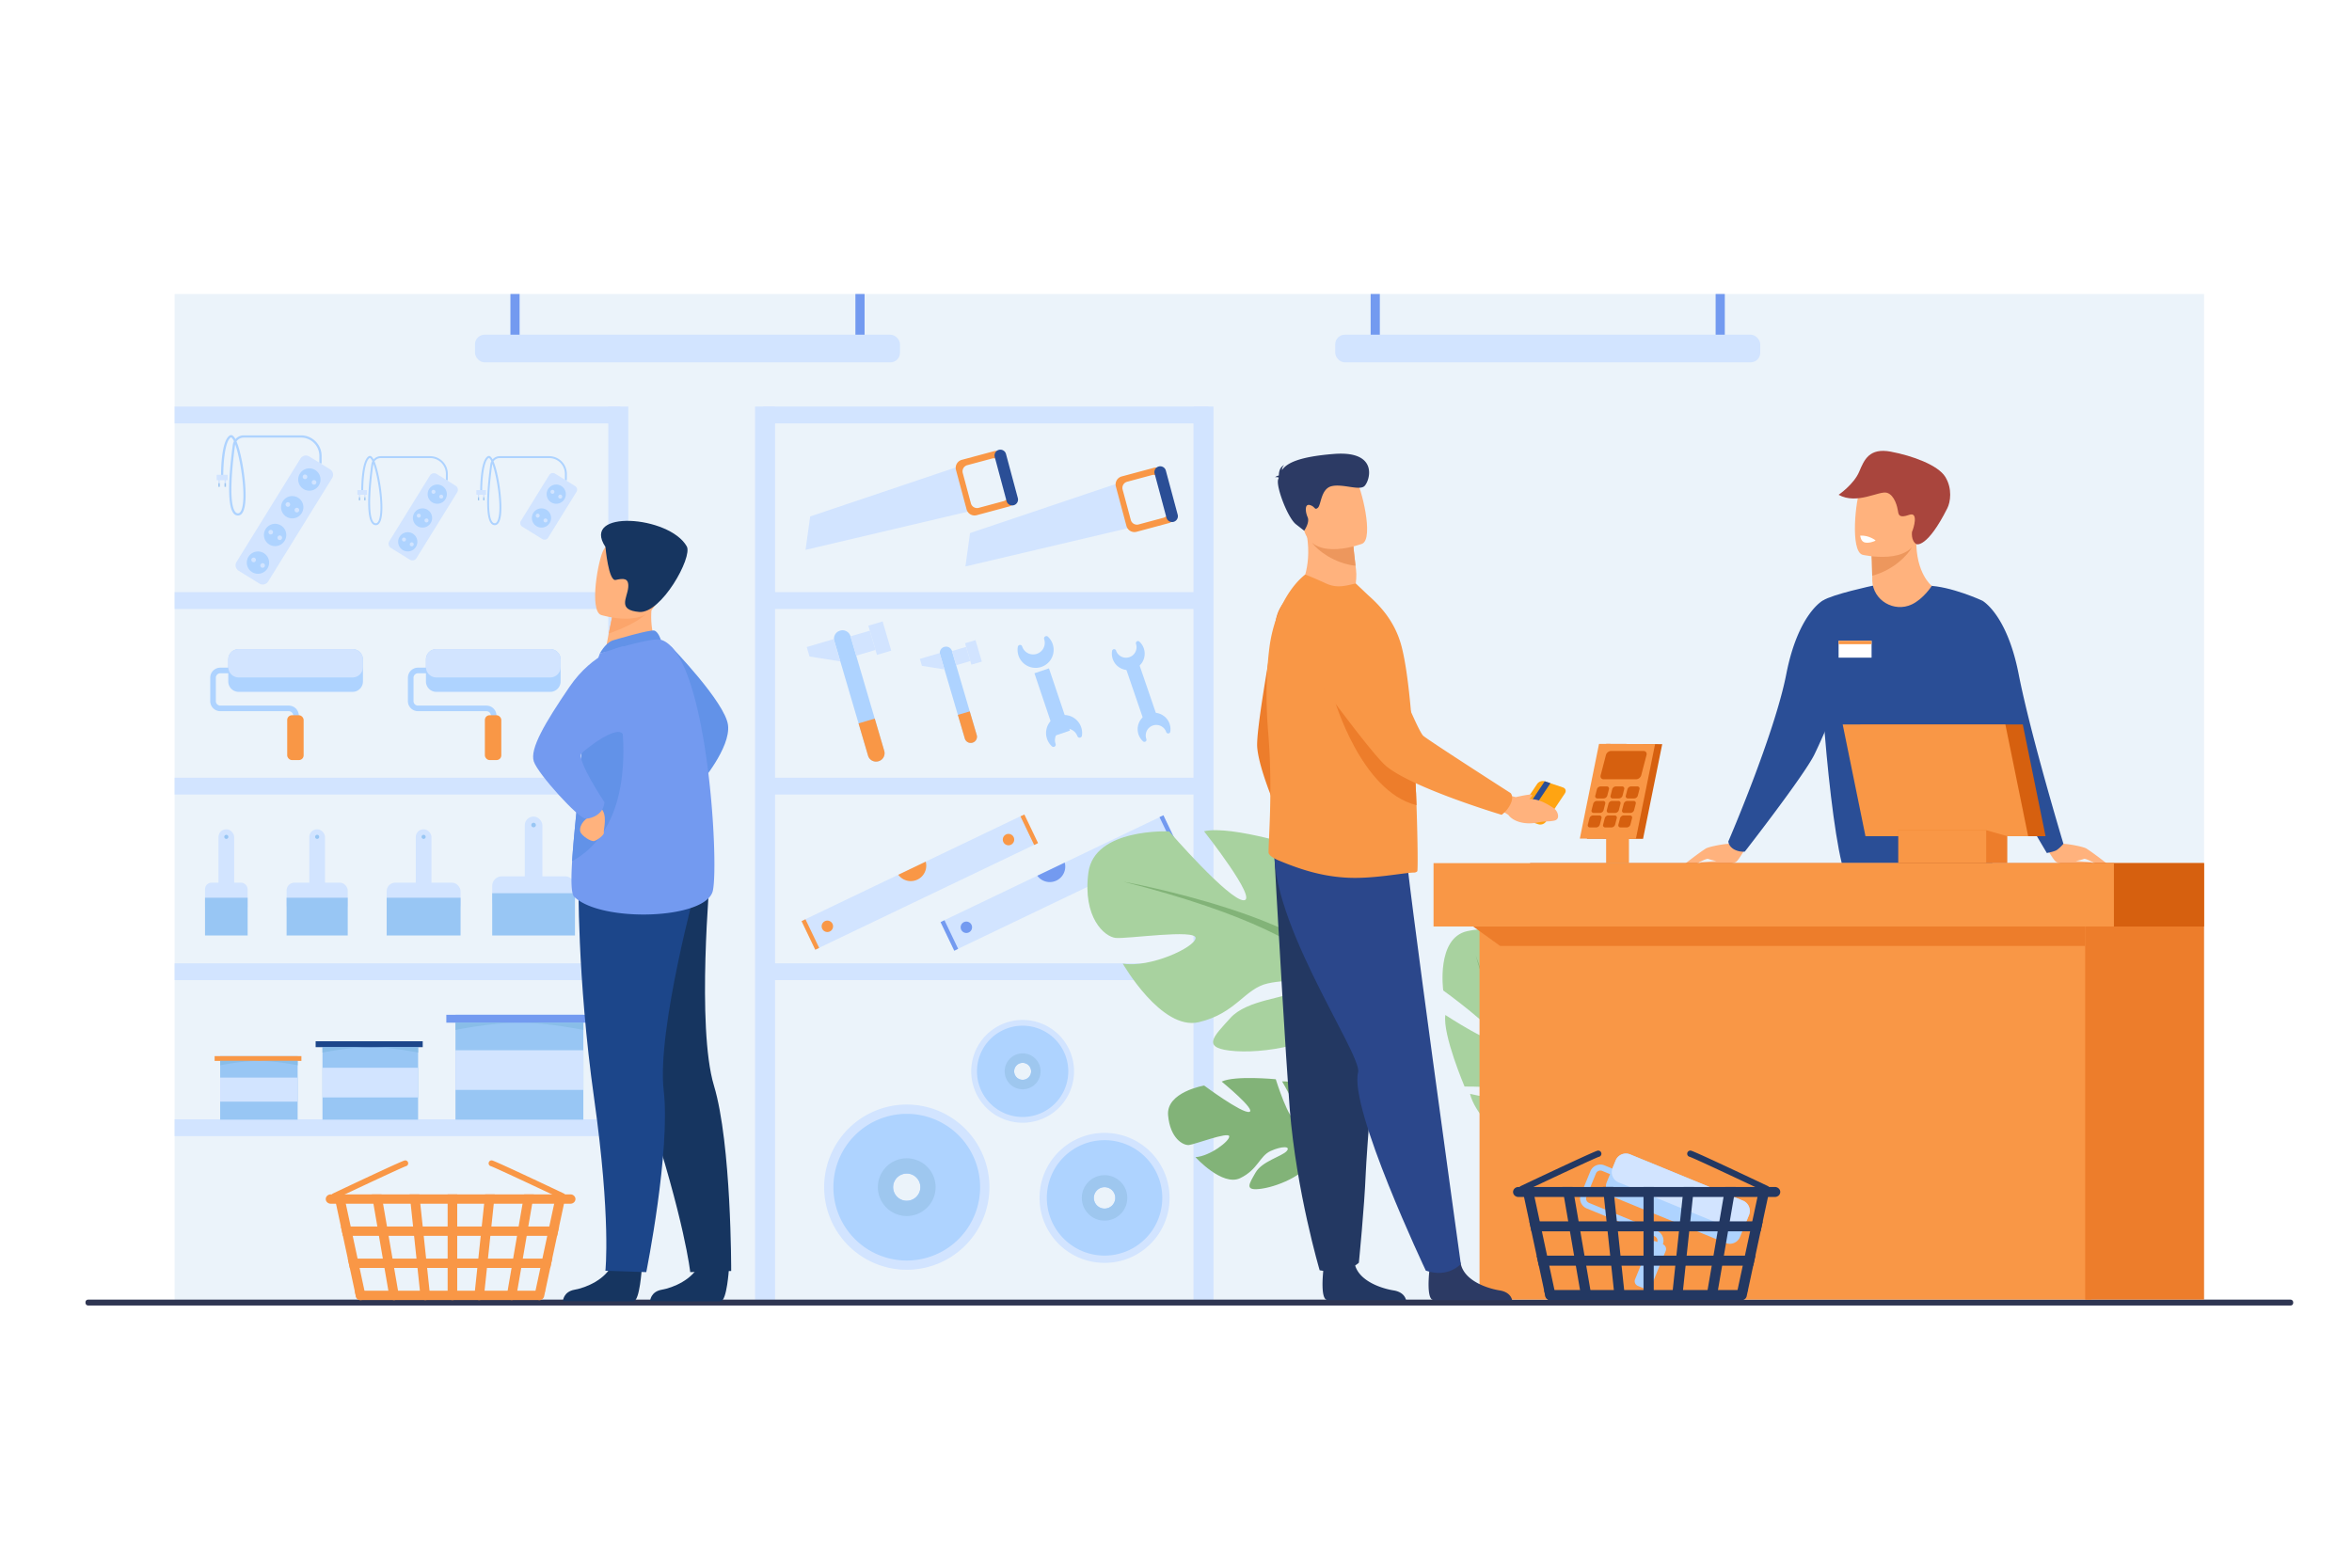 <svg id="Слой_1" data-name="Слой 1" xmlns="http://www.w3.org/2000/svg" viewBox="0 0 3000 2000"><defs><style>.cls-1{fill:#fff;}.cls-2{fill:#ebf3fa;}.cls-3{fill:#d2e4ff;}.cls-4{fill:#aed3ff;}.cls-5{fill:#f99746;}.cls-6{fill:#98c6f4;}.cls-7{fill:#89bde8;}.cls-8{fill:#1c468a;}.cls-9{fill:#739af0;}.cls-10{fill:#9ec7ef;}.cls-11{fill:#2a4e96;}.cls-12{fill:#2e3552;}.cls-13{fill:#6292e8;}.cls-14{fill:#163560;}.cls-15{fill:#ffb27d;}.cls-16{fill:#fca56b;}.cls-17{fill:#82b378;}.cls-18{fill:#a8d29f;}.cls-19{fill:#ed975d;}.cls-20{fill:#a9453d;}.cls-21{fill:#ed7d2b;}.cls-22{fill:#d6600f;}.cls-23{fill:#233862;}.cls-24{fill:#ffa412;}.cls-25{fill:#2c3a64;}.cls-26{fill:#2b478b;}</style></defs><rect class="cls-1" width="3000" height="2000"/><rect class="cls-2" x="222.74" y="375.08" width="2588.56" height="1290.41"/><rect class="cls-3" x="222.74" y="1427.99" width="568.46" height="21.48"/><path class="cls-4" d="M629.71,956.29a3.58,3.58,0,0,1-3.58-3.58V913a5.69,5.69,0,0,0-5.69-5.69H533.13a12.85,12.85,0,0,1-12.84-12.84V864.63a12.85,12.85,0,0,1,12.84-12.84h36.25a3.58,3.58,0,0,1,0,7.16H533.13a5.69,5.69,0,0,0-5.68,5.68v29.88a5.69,5.69,0,0,0,5.68,5.68h87.31A12.86,12.86,0,0,1,633.29,913v39.67A3.58,3.58,0,0,1,629.71,956.29Z"/><rect class="cls-5" x="618.46" y="912.46" width="20.96" height="57.22" rx="6.04"/><path class="cls-4" d="M715.08,841.33V869.4a13.25,13.25,0,0,1-13.25,13.24H556.54A13.24,13.24,0,0,1,543.3,869.4V841.33a13.24,13.24,0,0,1,13.24-13.23H701.83A13.24,13.24,0,0,1,715.08,841.33Z"/><path class="cls-3" d="M715.08,841.33V851a13.24,13.24,0,0,1-13.25,13.23H556.54A13.24,13.24,0,0,1,543.3,851v-9.67a13.24,13.24,0,0,1,13.24-13.23H701.83A13.24,13.24,0,0,1,715.08,841.33Z"/><path class="cls-4" d="M377.58,956.29a3.58,3.58,0,0,1-3.58-3.58V913a5.69,5.69,0,0,0-5.69-5.69H281a12.85,12.85,0,0,1-12.84-12.84V864.63A12.85,12.85,0,0,1,281,851.79h36.24a3.58,3.58,0,0,1,0,7.16H281a5.69,5.69,0,0,0-5.68,5.68v29.88a5.69,5.69,0,0,0,5.68,5.68h87.31A12.86,12.86,0,0,1,381.16,913v39.67A3.58,3.58,0,0,1,377.58,956.29Z"/><rect class="cls-5" x="366.33" y="912.46" width="20.96" height="57.22" rx="6.04"/><path class="cls-4" d="M462.94,841.33V869.4a13.24,13.24,0,0,1-13.24,13.24H304.41a13.24,13.24,0,0,1-13.24-13.24V841.33a13.23,13.23,0,0,1,13.24-13.23H449.7A13.23,13.23,0,0,1,462.94,841.33Z"/><path class="cls-3" d="M462.94,841.33V851a13.23,13.23,0,0,1-13.24,13.23H304.41A13.23,13.23,0,0,1,291.17,851v-9.67a13.23,13.23,0,0,1,13.24-13.23H449.7A13.23,13.23,0,0,1,462.94,841.33Z"/><rect class="cls-3" x="775.86" y="518.69" width="25.52" height="1142.18"/><rect class="cls-3" x="222.74" y="518.69" width="568.46" height="21.48"/><rect class="cls-3" x="222.74" y="755.44" width="568.46" height="21.48"/><rect class="cls-3" x="222.74" y="992.19" width="568.46" height="21.48"/><rect class="cls-3" x="222.74" y="1228.94" width="568.46" height="21.48"/><rect class="cls-3" x="394.51" y="1057.98" width="20.06" height="78.53" rx="9.88"/><rect class="cls-3" x="365.55" y="1126.07" width="77.97" height="38.44" rx="9.88"/><rect class="cls-6" x="365.55" y="1145.29" width="77.97" height="48.16"/><path class="cls-6" d="M401.94,1067.64a2.6,2.6,0,1,1,2.6,2.59A2.59,2.59,0,0,1,401.94,1067.64Z"/><rect class="cls-3" x="278.66" y="1057.98" width="20.06" height="78.53" rx="9.88"/><rect class="cls-3" x="261.5" y="1126.07" width="54.37" height="38.44" rx="8.25"/><rect class="cls-6" x="261.5" y="1145.29" width="54.37" height="48.16"/><path class="cls-6" d="M286.09,1067.64a2.59,2.59,0,1,1,2.59,2.59A2.59,2.59,0,0,1,286.09,1067.64Z"/><rect class="cls-3" x="530.3" y="1057.98" width="20.06" height="78.53" rx="9.88"/><rect class="cls-3" x="493.21" y="1126.07" width="94.24" height="38.44" rx="10.87"/><rect class="cls-6" x="493.21" y="1145.29" width="94.24" height="48.16"/><path class="cls-6" d="M537.73,1067.64a2.6,2.6,0,1,1,2.6,2.59A2.59,2.59,0,0,1,537.73,1067.64Z"/><rect class="cls-3" x="669.37" y="1041.74" width="22.46" height="87.94" rx="11.07"/><rect class="cls-3" x="627.83" y="1117.99" width="105.54" height="43.05" rx="12.17"/><rect class="cls-6" x="627.83" y="1139.51" width="105.54" height="53.94"/><path class="cls-6" d="M677.7,1052.56a2.9,2.9,0,1,1,2.9,2.9A2.9,2.9,0,0,1,677.7,1052.56Z"/><rect class="cls-6" x="280.82" y="1347.35" width="98.85" height="81.09"/><rect class="cls-5" x="273.75" y="1347.35" width="110.7" height="6.1"/><path class="cls-7" d="M280.82,1359.07s26.59-5.63,49.43-5.63,49.43,5.63,49.43,5.63v-5.63H280.82Z"/><rect class="cls-3" x="280.82" y="1374.75" width="98.85" height="30.68"/><rect class="cls-6" x="411.33" y="1328.39" width="121.97" height="100.04"/><rect class="cls-8" x="402.6" y="1328.39" width="136.58" height="7.52"/><path class="cls-7" d="M411.33,1342.85s32.8-6.94,61-6.94,61,6.94,61,6.94v-6.94h-122Z"/><rect class="cls-3" x="411.33" y="1362.2" width="121.97" height="37.85"/><rect class="cls-6" x="580.96" y="1294.64" width="163.11" height="133.79"/><rect class="cls-9" x="569.29" y="1294.64" width="182.65" height="10.06"/><path class="cls-7" d="M581,1314s43.87-9.28,81.55-9.28,81.56,9.28,81.56,9.28v-9.28H581Z"/><rect class="cls-3" x="580.96" y="1339.85" width="163.11" height="50.62"/><path class="cls-4" d="M303.54,657.71h-.32a7.21,7.21,0,0,1-5.32-2.84c-9.67-11.66-4.74-59.71-.94-87.32a13.78,13.78,0,0,1,1.46-4.56,13.49,13.49,0,0,0-3-4.67c-.61-.49-.82-.35-1-.26-8.3,5.31-9.78,38.07-9.65,50.25l-2.84,0c-.05-4.64-.16-45.55,11-52.67a3.44,3.44,0,0,1,4.29.45,13.67,13.67,0,0,1,3.06,4.15,14,14,0,0,1,10.57-4.83H384a26.25,26.25,0,0,1,26.22,26.22v9.6h-2.84v-9.6A23.41,23.41,0,0,0,384,558.27H310.86a11.22,11.22,0,0,0-9.22,4.86c3.77,8.88,7,23.67,8.88,36.07,1.35,8.82,5.36,38.66.2,52.13C308.72,656.54,305.77,657.71,303.54,657.71ZM300,566.86c-.08.35-.15.71-.2,1.07-1.68,12.23-3.82,30.35-4.46,47.18-1,25.44,2.07,34.67,4.78,37.94a4.43,4.43,0,0,0,3.27,1.81c.72,0,2.91.15,4.71-4.55C314.35,633.93,307.13,586.79,300,566.86Z"/><rect class="cls-3" x="276.32" y="605.74" width="14.09" height="6.87"/><rect class="cls-3" x="278.53" y="612.01" width="1.77" height="9"/><rect class="cls-10" x="278.53" y="616.51" width="1.77" height="4.5"/><rect class="cls-3" x="286.42" y="612.01" width="1.77" height="9"/><rect class="cls-10" x="286.42" y="616.51" width="1.77" height="4.5"/><path class="cls-3" d="M330.82,744.47l-26.46-16.36a8.16,8.16,0,0,1-2.65-11.24L383.25,585a8.16,8.16,0,0,1,11.24-2.65L421,598.74A8.17,8.17,0,0,1,423.6,610L342.06,741.82A8.16,8.16,0,0,1,330.82,744.47Z"/><path class="cls-4" d="M360.65,639.61a14.23,14.23,0,1,1,4.61,19.59A14.23,14.23,0,0,1,360.65,639.61Z"/><path class="cls-3" d="M364.68,642.11a2.93,2.93,0,1,1,.95,4A2.92,2.92,0,0,1,364.68,642.11Z"/><path class="cls-3" d="M376.19,649.23a2.93,2.93,0,1,1,.95,4A2.93,2.93,0,0,1,376.19,649.23Z"/><path class="cls-4" d="M338.79,675a14.23,14.23,0,1,1,4.62,19.59A14.24,14.24,0,0,1,338.79,675Z"/><path class="cls-3" d="M342.82,677.45a2.93,2.93,0,1,1,1,4A2.94,2.94,0,0,1,342.82,677.45Z"/><path class="cls-3" d="M354.34,684.57a2.93,2.93,0,1,1,1,4A2.91,2.91,0,0,1,354.34,684.57Z"/><path class="cls-4" d="M316.93,710.29a14.23,14.23,0,1,1,4.62,19.59A14.23,14.23,0,0,1,316.93,710.29Z"/><path class="cls-3" d="M321,712.79a2.93,2.93,0,1,1,.95,4A2.93,2.93,0,0,1,321,712.79Z"/><path class="cls-3" d="M332.48,719.9a2.93,2.93,0,1,1,.95,4A2.93,2.93,0,0,1,332.48,719.9Z"/><path class="cls-4" d="M382.5,604.28a14.23,14.23,0,1,1,4.62,19.59A14.23,14.23,0,0,1,382.5,604.28Z"/><path class="cls-3" d="M386.54,606.77a2.93,2.93,0,1,1,.95,4A2.92,2.92,0,0,1,386.54,606.77Z"/><path class="cls-3" d="M398.05,613.89a2.93,2.93,0,1,1,.95,4A2.92,2.92,0,0,1,398.05,613.89Z"/><path class="cls-4" d="M479.34,670h-.27a6.25,6.25,0,0,1-4.58-2.45c-8.32-10-4.08-51.39-.81-75.16a11.86,11.86,0,0,1,1.26-3.92,11.63,11.63,0,0,0-2.57-4c-.52-.42-.71-.3-.83-.23-7.14,4.58-8.42,32.77-8.31,43.25l-2.44,0c0-4-.14-39.21,9.43-45.33a2.94,2.94,0,0,1,3.69.38,11.8,11.8,0,0,1,2.63,3.58,12.11,12.11,0,0,1,9.1-4.16h63A22.6,22.6,0,0,1,571.2,604.5v8.26h-2.44V604.5a20.15,20.15,0,0,0-20.13-20.12h-63a9.64,9.64,0,0,0-7.93,4.18c3.25,7.64,6,20.37,7.64,31,1.16,7.6,4.62,33.28.17,44.87C483.8,669,481.26,670,479.34,670Zm-3.07-78.19a9.32,9.32,0,0,0-.17.92c-1.45,10.53-3.29,26.12-3.84,40.61-.83,21.89,1.78,29.84,4.11,32.65a3.87,3.87,0,0,0,2.82,1.57c.61,0,2.5.12,4.05-3.92C488.65,649.5,482.44,608.92,476.27,591.77Z"/><rect class="cls-3" x="455.91" y="625.23" width="12.12" height="5.91"/><rect class="cls-3" x="457.82" y="630.63" width="1.52" height="7.74"/><rect class="cls-10" x="457.82" y="634.5" width="1.52" height="3.87"/><rect class="cls-3" x="464.61" y="630.63" width="1.52" height="7.74"/><rect class="cls-10" x="464.61" y="634.5" width="1.52" height="3.87"/><path class="cls-3" d="M522.74,714l-24.19-15a6.19,6.19,0,0,1-2-8.52l51.85-83.83a6.2,6.2,0,0,1,8.53-2l24.19,15a6.2,6.2,0,0,1,2,8.53L531.27,712A6.2,6.2,0,0,1,522.74,714Z"/><path class="cls-4" d="M528.5,654.39a12.25,12.25,0,1,1,4,16.86A12.24,12.24,0,0,1,528.5,654.39Z"/><path class="cls-3" d="M532,656.54a2.52,2.52,0,1,1,.82,3.47A2.52,2.52,0,0,1,532,656.54Z"/><path class="cls-3" d="M541.88,662.66a2.52,2.52,0,0,1,4.29,2.66,2.52,2.52,0,1,1-4.29-2.66Z"/><path class="cls-4" d="M509.68,684.8a12.25,12.25,0,1,1,4,16.87A12.26,12.26,0,0,1,509.68,684.8Z"/><path class="cls-3" d="M513.16,687a2.52,2.52,0,1,1,.82,3.47A2.53,2.53,0,0,1,513.16,687Z"/><path class="cls-3" d="M523.06,693.08a2.52,2.52,0,1,1,4.29,2.65,2.52,2.52,0,1,1-4.29-2.65Z"/><path class="cls-4" d="M547.31,624a12.25,12.25,0,1,1,4,16.87A12.25,12.25,0,0,1,547.31,624Z"/><path class="cls-3" d="M550.78,626.12a2.52,2.52,0,1,1,.82,3.47A2.53,2.53,0,0,1,550.78,626.12Z"/><path class="cls-3" d="M560.69,632.25a2.52,2.52,0,1,1,.82,3.47A2.52,2.52,0,0,1,560.69,632.25Z"/><path class="cls-4" d="M631.1,670h-.27a6.25,6.25,0,0,1-4.58-2.45c-8.32-10-4.08-51.39-.81-75.16a11.86,11.86,0,0,1,1.26-3.92,11.63,11.63,0,0,0-2.57-4c-.52-.42-.71-.3-.83-.23-7.14,4.58-8.42,32.77-8.31,43.25l-2.44,0c0-4-.14-39.21,9.43-45.33a2.94,2.94,0,0,1,3.69.38,11.8,11.8,0,0,1,2.63,3.58,12.11,12.11,0,0,1,9.1-4.16h63A22.6,22.6,0,0,1,723,604.5v8.26h-2.44V604.5a20.15,20.15,0,0,0-20.13-20.12h-63a9.64,9.64,0,0,0-7.93,4.18c3.25,7.64,6,20.37,7.64,31,1.16,7.6,4.62,33.28.17,44.87C635.56,669,633,670,631.1,670ZM628,591.77a9.32,9.32,0,0,0-.17.92c-1.45,10.53-3.29,26.12-3.84,40.61-.83,21.89,1.78,29.84,4.11,32.65a3.87,3.87,0,0,0,2.82,1.57c.61,0,2.5.12,4-3.92C640.41,649.5,634.2,608.92,628,591.77Z"/><rect class="cls-3" x="607.67" y="625.23" width="12.12" height="5.91"/><rect class="cls-3" x="609.58" y="630.63" width="1.52" height="7.74"/><rect class="cls-10" x="609.58" y="634.5" width="1.52" height="3.87"/><rect class="cls-3" x="616.37" y="630.63" width="1.52" height="7.74"/><rect class="cls-10" x="616.37" y="634.5" width="1.52" height="3.87"/><path class="cls-3" d="M691.75,687.71l-25.61-15.84a5.36,5.36,0,0,1-1.74-7.38L700.59,606a5.36,5.36,0,0,1,7.38-1.74l25.61,15.84a5.36,5.36,0,0,1,1.74,7.38L699.13,686A5.36,5.36,0,0,1,691.75,687.71Z"/><path class="cls-4" d="M680.25,654.39a12.25,12.25,0,1,1,4,16.86A12.25,12.25,0,0,1,680.25,654.39Z"/><path class="cls-3" d="M683.73,656.54a2.52,2.52,0,1,1,.82,3.47A2.52,2.52,0,0,1,683.73,656.54Z"/><path class="cls-3" d="M693.64,662.66a2.52,2.52,0,0,1,4.29,2.66,2.52,2.52,0,1,1-4.29-2.66Z"/><path class="cls-4" d="M699.07,624a12.25,12.25,0,1,1,4,16.87A12.25,12.25,0,0,1,699.07,624Z"/><path class="cls-3" d="M702.54,626.12a2.52,2.52,0,1,1,.82,3.47A2.53,2.53,0,0,1,702.54,626.12Z"/><path class="cls-3" d="M712.45,632.25a2.52,2.52,0,1,1,.82,3.47A2.52,2.52,0,0,1,712.45,632.25Z"/><rect class="cls-3" x="963.06" y="518.69" width="25.51" height="1142.18" transform="translate(1951.64 2179.55) rotate(180)"/><rect class="cls-3" x="1522.29" y="518.69" width="25.52" height="1142.18" transform="translate(3070.1 2179.55) rotate(180)"/><rect class="cls-3" x="973.24" y="518.69" width="568.46" height="21.48" transform="translate(2514.93 1058.85) rotate(180)"/><rect class="cls-3" x="973.24" y="755.44" width="568.46" height="21.48" transform="translate(2514.93 1532.35) rotate(180)"/><rect class="cls-3" x="973.24" y="992.19" width="568.46" height="21.48" transform="translate(2514.93 2005.85) rotate(180)"/><rect class="cls-3" x="973.24" y="1228.94" width="568.46" height="21.48" transform="translate(2514.93 2479.35) rotate(180)"/><polygon class="cls-3" points="1033.38 658.89 1223.57 594.83 1240.83 651.26 1027.49 701.48 1033.38 658.89"/><path class="cls-5" d="M1268.05,575.56l-41.24,11.08a10.56,10.56,0,0,0-7.44,12.9l13.51,50.28a10.56,10.56,0,0,0,12.9,7.44L1287,646.18a10.57,10.57,0,0,0,7.44-12.9L1281,583A10.55,10.55,0,0,0,1268.05,575.56Zm17.8,53.85a8.15,8.15,0,0,1-5.74,9.94l-31.78,8.54a8.14,8.14,0,0,1-9.94-5.73L1228,603.41a8.15,8.15,0,0,1,5.73-9.95l31.78-8.53a8.15,8.15,0,0,1,10,5.73Z"/><path class="cls-11" d="M1293,644.56h0a7.44,7.44,0,0,1-9.09-5.24L1268.81,583a7.44,7.44,0,0,1,5.24-9.09h0a7.45,7.45,0,0,1,9.09,5.24l15.12,56.29A7.44,7.44,0,0,1,1293,644.56Z"/><polygon class="cls-3" points="1237.29 680.07 1427.48 616.01 1444.75 672.44 1231.4 722.66 1237.29 680.07"/><path class="cls-5" d="M1472,596.74l-41.24,11.08a10.56,10.56,0,0,0-7.44,12.9L1436.79,671a10.57,10.57,0,0,0,12.9,7.44l41.24-11.08a10.57,10.57,0,0,0,7.44-12.91l-13.51-50.28A10.55,10.55,0,0,0,1472,596.74Zm17.8,53.85a8.14,8.14,0,0,1-5.73,9.94l-31.79,8.54a8.14,8.14,0,0,1-9.94-5.74l-10.41-38.74a8.15,8.15,0,0,1,5.73-10l31.79-8.54a8.15,8.15,0,0,1,9.94,5.74Z"/><path class="cls-11" d="M1496.94,665.74h0a7.44,7.44,0,0,1-9.09-5.24l-15.12-56.29a7.43,7.43,0,0,1,5.24-9.09h0a7.43,7.43,0,0,1,9.08,5.24l15.13,56.29A7.44,7.44,0,0,1,1496.94,665.74Z"/><rect class="cls-4" x="1330.71" y="844.39" width="19.52" height="83.61" transform="matrix(0.95, -0.32, 0.32, 0.95, -214.94, 482.58)"/><path class="cls-4" d="M1331.83,815.42c0,.07.05.15.08.23a14.78,14.78,0,0,1-28.07,9.26l0-.13a2.88,2.88,0,0,0-5.58.32,23,23,0,1,0,38.42-12.81A3,3,0,0,0,1331.83,815.42Z"/><path class="cls-4" d="M1374.27,939.21l-.09-.24a14.78,14.78,0,0,0-27.84,9.91.69.69,0,0,0,.05.13,2.88,2.88,0,0,1-4.6,3.17A23,23,0,1,1,1380,938.73,3,3,0,0,1,1374.27,939.21Z"/><rect class="cls-4" x="1447.98" y="847.83" width="17.75" height="76" transform="translate(-208.53 520.31) rotate(-18.92)"/><path class="cls-4" d="M1449,821.5a1.72,1.72,0,0,1,.07.21,13.43,13.43,0,0,1-25.5,8.42s0-.08,0-.13a2.61,2.61,0,0,0-5.06.3,20.93,20.93,0,1,0,34.91-11.65A2.69,2.69,0,0,0,1449,821.5Z"/><path class="cls-4" d="M1487.57,934l-.08-.21a13.43,13.43,0,0,0-25.31,9l0,.12a2.62,2.62,0,0,1-4.19,2.88,20.94,20.94,0,1,1,34.72-12.23A2.68,2.68,0,0,1,1487.57,934Z"/><path class="cls-4" d="M1084.84,811.72l43,146.19a10.64,10.64,0,0,1-7.2,13.21l-.25.08A10.65,10.65,0,0,1,1107.2,964l-43-146.18a10.64,10.64,0,0,1,7.2-13.22l.25-.07A10.64,10.64,0,0,1,1084.84,811.72Z"/><polygon class="cls-3" points="1071.79 843.72 1032.55 837.57 1028.99 825.46 1063.43 815.32 1071.79 843.72"/><rect class="cls-3" x="1087.94" y="807.57" width="25.69" height="25.69" transform="translate(-186.88 344.26) rotate(-16.4)"/><rect class="cls-3" x="1112.71" y="794.66" width="18.99" height="38.83" transform="translate(-184.21 350.04) rotate(-16.4)"/><path class="cls-5" d="M1115.76,916.76l12.11,41.15a10.64,10.64,0,0,1-7.2,13.21l-.25.08A10.65,10.65,0,0,1,1107.2,964l-12.11-41.15Z"/><path class="cls-4" d="M1214.25,830.5l31.57,107.23a7.82,7.82,0,0,1-5.29,9.7l-.18.05a7.81,7.81,0,0,1-9.7-5.28L1199.09,835a7.81,7.81,0,0,1,5.28-9.7l.18,0A7.81,7.81,0,0,1,1214.25,830.5Z"/><polygon class="cls-3" points="1204.68 853.97 1175.9 849.47 1173.28 840.58 1198.55 833.14 1204.68 853.97"/><rect class="cls-3" x="1216.53" y="827.46" width="18.85" height="18.85" transform="translate(-186.43 380.26) rotate(-16.4)"/><rect class="cls-3" x="1234.7" y="817.99" width="13.93" height="28.48" transform="translate(-184.48 384.52) rotate(-16.4)"/><path class="cls-5" d="M1236.93,907.55l8.89,30.18a7.82,7.82,0,0,1-5.29,9.7l-.18.05a7.81,7.81,0,0,1-9.7-5.28L1221.77,912Z"/><rect class="cls-3" x="1015.87" y="1105.64" width="312.33" height="40.44" transform="translate(-371.31 616.62) rotate(-25.59)"/><rect class="cls-5" x="1030.92" y="1171.89" width="5.52" height="40.45" transform="translate(-413.56 563.52) rotate(-25.59)"/><rect class="cls-5" x="1310.12" y="1038.19" width="5.52" height="40.45" transform="translate(-328.34 670.74) rotate(-25.58)"/><path class="cls-5" d="M1048.76,1184.9a7.27,7.27,0,1,1,9.7,3.41A7.28,7.28,0,0,1,1048.76,1184.9Z"/><path class="cls-5" d="M1279.8,1074.26a7.27,7.27,0,1,1,9.7,3.42A7.27,7.27,0,0,1,1279.8,1074.26Z"/><path class="cls-5" d="M1180.79,1099.25a19.74,19.74,0,0,1-35,16.75Z"/><rect class="cls-3" x="1193.17" y="1106.87" width="312.33" height="40.45" transform="translate(-354.45 693.32) rotate(-25.59)"/><rect class="cls-9" x="1208.21" y="1173.12" width="5.52" height="40.45" transform="translate(-396.6 639.94) rotate(-25.58)"/><rect class="cls-9" x="1487.41" y="1039.42" width="5.52" height="40.45" transform="translate(-311.49 747.46) rotate(-25.59)"/><path class="cls-9" d="M1226.05,1186.13a7.27,7.27,0,1,1,9.7,3.41A7.27,7.27,0,0,1,1226.05,1186.13Z"/><path class="cls-9" d="M1457.09,1075.49a7.27,7.27,0,1,1,9.7,3.42A7.28,7.28,0,0,1,1457.09,1075.49Z"/><path class="cls-9" d="M1358.08,1100.48a19.74,19.74,0,0,1-35,16.75Z"/><path class="cls-3" d="M1156.57,1409.14A105.39,105.39,0,1,0,1262,1514.53,105.38,105.38,0,0,0,1156.57,1409.14Zm0,122.77a17.39,17.39,0,1,1,17.38-17.38A17.38,17.38,0,0,1,1156.57,1531.91Z"/><path class="cls-4" d="M1156.57,1421a93.57,93.57,0,1,0,93.57,93.57A93.58,93.58,0,0,0,1156.57,1421Zm0,111a17.39,17.39,0,1,1,17.38-17.38A17.38,17.38,0,0,1,1156.57,1531.91Z"/><path class="cls-10" d="M1156.57,1477.71a36.82,36.82,0,1,0,36.81,36.82A36.82,36.82,0,0,0,1156.57,1477.71Zm0,54.2a17.39,17.39,0,1,1,17.38-17.38A17.38,17.38,0,0,1,1156.57,1531.91Z"/><path class="cls-3" d="M1408.88,1445.28a82.93,82.93,0,1,0,82.93,82.93A82.92,82.92,0,0,0,1408.88,1445.28Zm0,96.61a13.68,13.68,0,1,1,13.68-13.68A13.69,13.69,0,0,1,1408.88,1541.89Z"/><path class="cls-4" d="M1408.88,1454.58a73.63,73.63,0,1,0,73.63,73.63A73.63,73.63,0,0,0,1408.88,1454.58Zm0,87.31a13.68,13.68,0,1,1,13.68-13.68A13.69,13.69,0,0,1,1408.88,1541.89Z"/><path class="cls-10" d="M1408.88,1499.24a29,29,0,1,0,29,29A29,29,0,0,0,1408.88,1499.24Zm0,42.65a13.68,13.68,0,1,1,13.68-13.68A13.69,13.69,0,0,1,1408.88,1541.89Z"/><path class="cls-3" d="M1304.38,1301.2a65.58,65.58,0,1,0,65.58,65.58A65.57,65.57,0,0,0,1304.38,1301.2Zm0,76.4a10.82,10.82,0,1,1,10.82-10.82A10.83,10.83,0,0,1,1304.38,1377.6Z"/><path class="cls-4" d="M1304.38,1308.56a58.22,58.22,0,1,0,58.22,58.22A58.23,58.23,0,0,0,1304.38,1308.56Zm0,69a10.82,10.82,0,1,1,10.82-10.82A10.83,10.83,0,0,1,1304.38,1377.6Z"/><path class="cls-10" d="M1304.38,1343.87a22.91,22.91,0,1,0,22.91,22.91A22.91,22.91,0,0,0,1304.38,1343.87Zm0,33.73a10.82,10.82,0,1,1,10.82-10.82A10.83,10.83,0,0,1,1304.38,1377.6Z"/><rect class="cls-12" x="109.03" y="1658.03" width="2815.97" height="7.47" rx="3.19"/><path class="cls-13" d="M855.77,824.65S925,896,928.6,925.06s-35.47,74.44-35.47,74.44Z"/><path class="cls-14" d="M818.57,1618.62s-2.54,40.92-10.45,41.51c-1.06.08-40.16.08-40.16.08l-49.92-.29s.33-12,14.92-14.57,39-12.8,47.85-32.08C790.11,1593,818.57,1618.62,818.57,1618.62Z"/><path class="cls-14" d="M929.76,1618.62s-2.54,40.92-10.46,41.51c-1,.08-40.15.08-40.15.08l-49.92-.29s.32-12,14.91-14.57,39-12.8,47.86-32.08C901.3,1593,929.76,1618.62,929.76,1618.62Z"/><path class="cls-14" d="M763.29,1178.79s13.05,83.5,61.76,231.73,55.34,212.41,55.34,212.41l52.25-1.46s.44-162-22-236.54-4.85-268.72-4.85-268.72Z"/><path class="cls-8" d="M737.86,1120.79s-1.85,125.83,19.92,280.33,14.4,220.08,14.4,220.08l52.14,1.73s31.16-154.55,22.23-231.88,42.67-265.36,42.67-265.36Z"/><path class="cls-15" d="M838.8,826.33,811,844.54l-40.15-7.48c.56-3.24,3.21-16.68,5.62-28.84.15-.72.29-1.44.43-2.14l3.85-19.25,37.5-16.54,14-6.17c0,.21-1.08,11.49-1.23,13.13C828.4,806.47,838.8,826.33,838.8,826.33Z"/><path class="cls-13" d="M781.15,817.13c.78-.32,48.35-14.36,53.52-12.65s8.23,11.7,8.23,11.7l-77.81,17.59S771.21,821.32,781.15,817.13Z"/><path class="cls-9" d="M909.25,1136.32c-8.06,36.79-142.26,41.15-176.85,7.76-3.94-3.81-4.13-21.51-2.65-45.39C732.66,1052,742,981.88,742.34,946a284,284,0,0,1,5.73-51.1,414.91,414.91,0,0,1,17-61.16s65.54-21.19,77.81-17.59C902,833.54,917.32,1099.54,909.25,1136.32Z"/><path class="cls-13" d="M729.75,1098.69C732.66,1052,742,981.88,742.34,946a284,284,0,0,1,5.73-51.1l39.43-7S826.05,1045.43,729.75,1098.69Z"/><path class="cls-15" d="M751.11,1033.67s2.68,6.43-3,10.74-9.31,11.3-8,16.41,13.67,13.44,18,12.09,13-8.07,12.09-10.76,5.87-23.64-4.59-31.7S751.11,1033.67,751.11,1033.67Z"/><path class="cls-9" d="M795.2,824.33s-38.46,7.2-69.1,52.35-50.8,78.73-45.15,95,57.09,72.72,66,72.72,23.18-6.45,24-21c0,0-36.22-54.29-29.09-62.42,3.05-3.47,47-39.17,53.31-23C805.51,964.65,795.2,824.33,795.2,824.33Z"/><path class="cls-16" d="M828.21,777.77c-8.23,14-38.92,26-51.72,30.45.15-.72.29-1.44.43-2.14l3.85-19.25,37.5-16.54C826.56,770.17,831.61,772,828.21,777.77Z"/><path class="cls-15" d="M766.64,784.55S827,803.39,838.2,765.6s26.46-60.83-11.63-74.46-49.88-1.42-56.68,10.29S751.21,778.67,766.64,784.55Z"/><path class="cls-14" d="M772.27,697.78s3.85,44,13,42.08,17.34-3.32,16,9.93-14,28.57,14.09,30.92,68.33-70,60.63-83.64C853.73,657.57,740.15,649.6,772.27,697.78Z"/><path class="cls-17" d="M1674.91,1456.21s33.45-39,2.06-63.81c0,0-22.93-13.88-41.62-12.76,0,0,26.49,44.42,17.92,48.84s-26-51.62-26-51.62-52.17-5.06-69,3c0,0,44.61,36.5,35.21,38.67s-57.57-33.65-57.57-33.65-48.56,8.26-46,37.88,19.32,38.77,26.68,38,50.37-17.21,51.31-11.19-25,25.72-43.1,26.64c0,0,34.24,37.76,57,26.86s24.7-28.17,38.88-34.65,26.29-6.46,20.44.15-31.53,13-39.64,27.38-15.39,24,8.15,20.48,61.81-20.77,63.49-40.49Z"/><path class="cls-17" d="M1513.89,1423.57s131.89-5.08,161,32.64c0,0,6.44,19.29,26.26,36.86l3.09,8.42s-22.85-24.1-31-25.55C1673.23,1475.94,1686,1429.21,1513.89,1423.57Z"/><path class="cls-17" d="M1701.17,1493.07s28.31,20.94,30.28,58.35l-5.14.46s-9-38.68-25.38-53.81S1701.17,1493.07,1701.17,1493.07Z"/><path class="cls-18" d="M1991.3,1415.58s-37.16,59.77-82.47,29c0,0-27.58-24.21-33.82-49.09,0,0,68.92,16.27,71.16,3.26s-78.11-12.59-78.11-12.59-28.12-66-24.51-91.28c0,0,66,43.19,65,30s-67.68-61.29-67.68-61.29-9.24-66.81,30.51-75.65,58.59,9.24,60.59,19.17-1.7,72.87,6.56,71.61,23.29-43.2,17-67.25c0,0,63.42,29.13,58.57,63.33s-26.59,43.86-29.2,65.05,2.4,37,8.61,26.63,4-46.54,19.4-63,25-30,30.11,2.2-1.63,89.27-26.69,99.59Z"/><path class="cls-17" d="M1882.28,1218.8s47.76,174.31,109,196.78c0,0,27.84.46,59,19.09l12.27.56s-40.89-19.9-46.17-30C2016.36,1405.25,1960.62,1441.22,1882.28,1218.8Z"/><path class="cls-17" d="M2050.26,1434.67s39,28.33,88.66,15.47l-1.52-6.89s-54.23,4.14-80.72-11S2050.26,1434.67,2050.26,1434.67Z"/><path class="cls-18" d="M1725,1254s79.76-60.08,30.56-120.22c0,0-37.7-35.9-73.64-41.57,0,0,31.71,95.34,13.61,100.14s-27.68-108.78-27.68-108.78-96.88-31.38-132.09-23.08c0,0,69.38,87.87,50.65,88.07s-95.17-87.88-95.17-87.88-95.58-4.6-103,52.68,20.47,81.63,34.75,83.2,102.76-11.61,102,.21-58.09,38.37-92.88,32.55c0,0,49.19,85.93,96.91,74.75s58.61-43.13,88.23-49.5,52.58-1.28,38.71,8.81-65.25,11.55-86.63,35.39-39.23,39.15,6.91,42.26,125.94-13.59,137.36-50.31Z"/><path class="cls-17" d="M1433.15,1124.87S1685.51,1170.3,1725,1254c0,0,4.17,39.29,34.44,80.89l2.35,17.27s-33.3-55.26-48.21-61.44C1713.6,1290.75,1757.38,1207.43,1433.15,1124.87Z"/><path class="cls-17" d="M1759.46,1334.92s45,51.55,33.08,123.34l-9.94-1.27s-1-77.16-25.69-112.69S1759.46,1334.92,1759.46,1334.92Z"/><path class="cls-11" d="M2388.71,747.21s-51.62,11-63.68,19,4.52,254.11,24.13,334.94h192.15L2528.25,766.2s-40.31-18.6-69.65-19S2388.71,747.21,2388.71,747.21Z"/><path class="cls-15" d="M2464,747.47s-10.61,16.64-25.53,23.64c-22.61,10.61-49.24-5.13-50.36-30,0-.52,0-1,0-1.55,0-1.75,0-3.45-.06-5.07-.2-16.05-.75-25.06-.75-25.06h0c1.7-.7,57-23.34,57-21.46C2443.28,731.37,2464,747.47,2464,747.47Z"/><path class="cls-19" d="M2438.67,698.31c-5.33,9.85-23.63,29.13-50.7,36.17-.2-16.05-.75-25.06-.75-25.06h0C2388.79,709,2440.26,695.4,2438.67,698.31Z"/><path class="cls-15" d="M2375.64,707.75s62.2,14.58,70.72-24.17,22.27-63-17.09-73.9-50.35,2.15-56.34,14.39S2359.68,703,2375.64,707.75Z"/><path class="cls-20" d="M2444.23,694.14c.85.54,14.23,4.64,39.58-45.69,4-7.9,6.69-25-2.59-40.09s-42.16-27-69.48-32.14-33.89,10.16-40.32,25.56c-6.76,16.16-26.27,29.47-26.27,29.47,23.57,13.12,51.95-5.64,61.78-2.56s13.3,18.53,14,23.48,1.87,9.07,14.24,4.65,5.59,17.46,3.61,21.64C2438.82,678.46,2437.14,689.61,2444.23,694.14Z"/><path class="cls-15" d="M2219.3,1059.69s-9.69,16.51-14.24,16.78c-10.33.63-26.29,4.13-29.36,6.11-12.72,8.22-31.07,23.12-31.07,23.12l11.95-.75a10,10,0,0,0,4.35-1.31c4.61-2.65,15.82-8.86,18-7.9,2.77,1.22,10.24,2.69,10.24,2.69l-20.29,1.65s-1.29,3.92,6.42,4.07,34.84-.77,39.69-5.08,18-29,18-29Z"/><path class="cls-15" d="M2617.68,1059.69s9.69,16.51,14.24,16.78c10.33.63,26.29,4.13,29.36,6.11,12.72,8.22,31.07,23.12,31.07,23.12l-11.95-.75a10,10,0,0,1-4.35-1.31c-4.61-2.65-15.82-8.86-18-7.9-2.77,1.22-10.24,2.69-10.24,2.69l20.29,1.65s1.29,3.92-6.42,4.07-34.84-.77-39.7-5.08-18-29-18-29Z"/><path class="cls-11" d="M2325,766.2s-31.5,16.7-46.58,93.85-73.89,213.37-73.89,213.37,0,6.16,7.53,10.32a24.94,24.94,0,0,0,13.45,2.75s75.61-97.1,88.76-123.91,41.56-95.52,41.56-95.52Z"/><path class="cls-11" d="M2528.25,766.2s31.5,16.7,46.58,93.85,57.09,216.42,57.09,216.42a44.16,44.16,0,0,1-8.39,7.89c-2.64,2-12.76,3.89-12.76,3.89s-58.65-98.86-71.8-125.67-41.55-95.52-41.55-95.52Z"/><path class="cls-1" d="M2372.74,683.4s.5,7,5.36,8.52,12.9-1,14.24-2.51C2392.34,689.41,2383.46,682.44,2372.74,683.4Z"/><rect class="cls-1" x="2345.15" y="817.47" width="42.07" height="21.54"/><rect class="cls-5" x="2345.15" y="817.47" width="42.07" height="4.34"/><rect class="cls-5" x="1887.17" y="1181.98" width="780.66" height="476"/><rect class="cls-21" x="2659.67" y="1101.14" width="151.62" height="556.83"/><polygon class="cls-22" points="2609.12 1066.77 2401.62 1066.77 2372.59 924.24 2580.09 924.24 2609.12 1066.77"/><polygon class="cls-5" points="2586.92 1066.77 2379.42 1066.77 2350.38 924.24 2557.88 924.24 2586.92 1066.77"/><polygon class="cls-21" points="2560.32 1066.77 2560.32 1101.15 2421.39 1101.15 2421.39 1059.12 2533.42 1059.12 2560.32 1066.77"/><rect class="cls-5" x="2421.39" y="1059.12" width="112.03" height="42.03"/><polygon class="cls-22" points="2024.22 1069.88 2095.73 1070.16 2120.2 949.34 2048.69 949.06 2024.22 1069.88"/><polygon class="cls-5" points="2015.1 1069.85 2086.61 1070.12 2111.08 949.3 2039.57 949.02 2015.1 1069.85"/><rect class="cls-5" x="2048.64" y="1064.72" width="29.1" height="36.42" transform="translate(4126.38 2165.87) rotate(180)"/><path class="cls-22" d="M2045.6,1018.61h-8.09a2.71,2.71,0,0,1-2.68-3.61l2.07-8.08a5,5,0,0,1,4.54-3.61h8.09a2.71,2.71,0,0,1,2.68,3.61l-2.07,8.08A5,5,0,0,1,2045.6,1018.61Z"/><path class="cls-22" d="M2065.06,1018.61H2057a2.7,2.7,0,0,1-2.68-3.61l2.07-8.08a5,5,0,0,1,4.54-3.61H2069a2.71,2.71,0,0,1,2.68,3.61l-2.07,8.08A5,5,0,0,1,2065.06,1018.61Z"/><path class="cls-22" d="M2084.52,1018.61h-8.09a2.7,2.7,0,0,1-2.68-3.61l2.07-8.08a5,5,0,0,1,4.54-3.61h8.09a2.71,2.71,0,0,1,2.68,3.61l-2.07,8.08A5,5,0,0,1,2084.52,1018.61Z"/><path class="cls-22" d="M2040.86,1037.1h-8.09a2.71,2.71,0,0,1-2.69-3.61l2.08-8.08a5,5,0,0,1,4.53-3.61h8.09a2.71,2.71,0,0,1,2.69,3.61l-2.07,8.08A5,5,0,0,1,2040.86,1037.1Z"/><path class="cls-22" d="M2060.32,1037.1h-8.09a2.71,2.71,0,0,1-2.69-3.61l2.08-8.08a5,5,0,0,1,4.53-3.61h8.09a2.71,2.71,0,0,1,2.69,3.61l-2.07,8.08A5,5,0,0,1,2060.32,1037.1Z"/><path class="cls-22" d="M2079.78,1037.1h-8.09a2.71,2.71,0,0,1-2.69-3.61l2.08-8.08a5,5,0,0,1,4.53-3.61h8.09a2.71,2.71,0,0,1,2.69,3.61l-2.08,8.08A5,5,0,0,1,2079.78,1037.1Z"/><path class="cls-22" d="M2036.11,1055.59H2028a2.71,2.71,0,0,1-2.69-3.61l2.07-8.08a5,5,0,0,1,4.54-3.61H2040a2.71,2.71,0,0,1,2.69,3.61l-2.08,8.08A5,5,0,0,1,2036.11,1055.59Z"/><path class="cls-22" d="M2055.57,1055.59h-8.08a2.71,2.71,0,0,1-2.69-3.61l2.07-8.08a5,5,0,0,1,4.54-3.61h8.09a2.71,2.71,0,0,1,2.69,3.61l-2.08,8.08A5,5,0,0,1,2055.57,1055.59Z"/><path class="cls-22" d="M2075,1055.59H2067a2.71,2.71,0,0,1-2.69-3.61l2.07-8.08a5,5,0,0,1,4.54-3.61H2079a2.7,2.7,0,0,1,2.68,3.61l-2.07,8.08A5,5,0,0,1,2075,1055.59Z"/><path class="cls-22" d="M2086.93,994.17h-41.44c-2.85,0-4.56-2.3-3.82-5.13l6.73-25.83a7.13,7.13,0,0,1,6.49-5.14h41.45c2.84,0,4.55,2.3,3.81,5.14L2093.42,989A7.13,7.13,0,0,1,2086.93,994.17Z"/><polygon class="cls-21" points="1879.01 1181.98 1913.54 1206.84 2659.68 1206.84 2659.68 1181.98 1879.01 1181.98"/><rect class="cls-22" x="1951.63" y="1101.14" width="859.67" height="80.84"/><rect class="cls-5" x="1828.5" y="1101.14" width="867.82" height="80.84"/><path class="cls-4" d="M2099.68,1629.35a3.84,3.84,0,0,1-2.09-5l16.1-39.27a6.1,6.1,0,0,0-3.32-7.94l-86.44-35.43a13.75,13.75,0,0,1-7.5-17.93l12.12-29.57a13.75,13.75,0,0,1,17.93-7.5l35.88,14.7a3.83,3.83,0,0,1-2.91,7.09l-35.88-14.71a6.09,6.09,0,0,0-7.93,3.32l-12.13,29.58a6.09,6.09,0,0,0,3.32,7.93l86.44,35.44a13.76,13.76,0,0,1,7.51,17.93l-16.1,39.27A3.84,3.84,0,0,1,2099.68,1629.35Z"/><path class="cls-4" d="M2097.89,1644.1l-8.8-3.6a6.49,6.49,0,0,1-3.53-8.44l18.32-44.68a6.48,6.48,0,0,1,8.43-3.53l8.79,3.61a6.48,6.48,0,0,1,3.53,8.43l-18.31,44.68A6.48,6.48,0,0,1,2097.89,1644.1Z"/><path class="cls-4" d="M2230.84,1550.19,2219.45,1578a14.17,14.17,0,0,1-18.48,7.73l-143.84-59a14.15,14.15,0,0,1-7.73-18.47l11.39-27.79a14.16,14.16,0,0,1,18.47-7.73l143.84,59A14.17,14.17,0,0,1,2230.84,1550.19Z"/><path class="cls-3" d="M2230.84,1550.19l-3.92,9.56a14.16,14.16,0,0,1-18.48,7.73l-143.84-59a14.15,14.15,0,0,1-7.73-18.47l3.92-9.57a14.16,14.16,0,0,1,18.47-7.73l143.84,59A14.17,14.17,0,0,1,2230.84,1550.19Z"/><path class="cls-23" d="M1941.65,1520.68a4,4,0,0,1-1.73-7.66c42.86-20.29,94.64-44.59,97.94-45.08a4,4,0,0,1,1.46,7.91c-4.72,1.5-59.86,27.35-96,44.44A4,4,0,0,1,1941.65,1520.68Zm97.61-44.82-.22,0Z"/><path class="cls-23" d="M2251.34,1520.29c-36.09-17.09-91.24-42.94-96-44.44a4,4,0,0,1,1.45-7.91c3.3.49,55.08,24.79,97.94,45.08a4,4,0,0,1-1.72,7.66A3.92,3.92,0,0,1,2251.34,1520.29Zm-95.67-44.39-.22,0Z"/><path class="cls-23" d="M1978.94,1658.52l-.07,0a6.39,6.39,0,0,1-1.37.15,6.32,6.32,0,0,1-1.45-.17,6.55,6.55,0,0,1-4.94-5l-1.66-7.74-6.67-31.08L1960,1602l-6.66-31.09-2.74-12.73-7-32.53-1.67-7.78a6.33,6.33,0,0,1,5.68-3.52h6.93l2.74,12.74,6.67,31.09,2.74,12.73,6.66,31.09,2.74,12.74,6.66,31.08,1.08,5A6.54,6.54,0,0,1,1978.94,1658.52Z"/><path class="cls-23" d="M2257.08,1517.82h0l-1.67,7.79-7,32.52-2.74,12.73L2239,1602l-2.74,12.74-6.67,31.08-1.66,7.74a6.52,6.52,0,0,1-4.93,5,6.34,6.34,0,0,1-1.46.17,6.46,6.46,0,0,1-1.37-.15l-.07,0a6.53,6.53,0,0,1-4.95-7.74l1.08-5,6.66-31.08,2.74-12.74,6.66-31.09,2.74-12.73,6.67-31.09,2.74-12.74h6.92A6.34,6.34,0,0,1,2257.08,1517.82Z"/><path class="cls-23" d="M2270.73,1520.68a6.14,6.14,0,0,1-2,4.5c-.18.16-.35.3-.53.44a7.14,7.14,0,0,1-4.32,1.43h-327.1a7.06,7.06,0,0,1-4.32-1.44,6.15,6.15,0,0,1-2.53-4.93,5.79,5.79,0,0,1,.74-2.85,6.28,6.28,0,0,1,1.27-1.65,7.14,7.14,0,0,1,4.84-1.87h327.1a6.93,6.93,0,0,1,6.12,3.51h0A5.79,5.79,0,0,1,2270.73,1520.68Z"/><polygon class="cls-23" points="2248.44 1558.14 2245.7 1570.87 1953.38 1570.87 1950.64 1558.14 2248.44 1558.14"/><polygon class="cls-23" points="2239.04 1601.96 2236.3 1614.7 1962.78 1614.7 1960.04 1601.96 2239.04 1601.96"/><path class="cls-23" d="M2229.63,1645.78l-6.59,12.74h-247a6.55,6.55,0,0,1-4.94-5l-1.66-7.74Z"/><path class="cls-23" d="M2024.5,1658.52l-.32.07a6.92,6.92,0,0,1-1.1.1,6.39,6.39,0,0,1-1.45-.17,6.51,6.51,0,0,1-5-5.26l-1.28-7.48L2010,1614.7l-2.19-12.74-5.35-31.09-2.18-12.73-5.35-31.09-2.19-12.74H2006l2.19,12.74,5.34,31.09,2.19,12.73,5.34,31.09,2.19,12.74,5.34,31.08.9,5.26A6.52,6.52,0,0,1,2024.5,1658.52Z"/><path class="cls-23" d="M2067.12,1658.52a5.86,5.86,0,0,1-.73.13c-.24,0-.47,0-.71,0a6.32,6.32,0,0,1-1.45-.17,6.54,6.54,0,0,1-5-5.68l-.75-7.06-3.3-31.08-1.35-12.74-3.31-31.09-1.34-12.73-3.3-31.09-1.36-12.74h13.15l1.35,12.74,3.31,31.09,1.34,12.73,3.3,31.09,1.36,12.74,3.3,31.08.6,5.68A6.52,6.52,0,0,1,2067.12,1658.52Z"/><path class="cls-23" d="M2213.86,1514.31l-2.19,12.74-5.34,31.09-2.19,12.73L2198.8,1602l-2.19,12.74-5.34,31.08-1.28,7.48a6.51,6.51,0,0,1-5,5.26,6.39,6.39,0,0,1-1.45.17,6.94,6.94,0,0,1-1.11-.1l-.32-.07a6.51,6.51,0,0,1-5-7.48l.9-5.26,5.34-31.08,2.19-12.74,5.34-31.09,2.19-12.73,5.34-31.09,2.19-12.74Z"/><path class="cls-23" d="M2160.64,1514.31l-1.36,12.74-3.29,31.09-1.36,12.73-3.3,31.09L2150,1614.7l-3.29,31.08-.76,7.06a6.52,6.52,0,0,1-5,5.68,6.32,6.32,0,0,1-1.45.17c-.23,0-.47,0-.71,0a6,6,0,0,1-.74-.13,6.53,6.53,0,0,1-5.07-7.06l.61-5.68,3.29-31.08,1.36-12.74,3.3-31.09,1.35-12.73,3.3-31.09,1.36-12.74Z"/><path class="cls-23" d="M2109.38,1514.31v137.84a6.53,6.53,0,0,1-5.1,6.37,6.56,6.56,0,0,1-2.88,0,6.53,6.53,0,0,1-5.09-6.37V1514.31Z"/><path class="cls-5" d="M426.43,1529.7a3.76,3.76,0,0,1-1.62-7.15c40.06-19,88.46-41.68,91.54-42.14a3.76,3.76,0,0,1,1.36,7.39c-4.41,1.41-55.94,25.57-89.68,41.54A3.69,3.69,0,0,1,426.43,1529.7Zm91.22-41.89-.2,0Z"/><path class="cls-5" d="M715.87,1529.34c-33.73-16-85.27-40.13-89.68-41.54a3.76,3.76,0,0,1,1.36-7.39c3.08.46,51.48,23.17,91.54,42.14a3.76,3.76,0,0,1-1.61,7.15A3.7,3.7,0,0,1,715.87,1529.34Zm-89.42-41.49-.2,0Z"/><path class="cls-5" d="M461.28,1658.53l-.06,0a6.29,6.29,0,0,1-1.29.14,6.16,6.16,0,0,1-6-4.83l-1.55-7.23-6.24-29.06-2.55-11.9-6.23-29.05-2.56-11.91-6.52-30.4-1.56-7.27a5.81,5.81,0,0,1,1.11-1.54,5.94,5.94,0,0,1,4.2-1.75h6.48l2.56,11.91,6.24,29,2.56,11.91,6.22,29.05,2.56,11.9,6.23,29.06,1,4.67A6.1,6.1,0,0,1,461.28,1658.53Z"/><path class="cls-5" d="M721.24,1527h0l-1.56,7.28-6.52,30.39-2.56,11.91-6.23,29.05-2.55,11.9-6.24,29.06-1.55,7.23a6.15,6.15,0,0,1-6,4.83,6.44,6.44,0,0,1-1.29-.14l-.06,0a6.11,6.11,0,0,1-4.63-7.23l1-4.67,6.23-29.06,2.56-11.9,6.22-29.05,2.56-11.91,6.24-29,2.56-11.91h6.47A6,6,0,0,1,721.24,1527Z"/><path class="cls-5" d="M734,1529.7a5.72,5.72,0,0,1-1.89,4.21,6.26,6.26,0,0,1-.49.41,6.69,6.69,0,0,1-4,1.34H421.87a6.61,6.61,0,0,1-4-1.35,5.76,5.76,0,0,1-2.37-4.61,5.49,5.49,0,0,1,.69-2.66,5.93,5.93,0,0,1,1.2-1.54,6.62,6.62,0,0,1,4.52-1.75H727.58a6.48,6.48,0,0,1,5.72,3.28h0A5.39,5.39,0,0,1,734,1529.7Z"/><polygon class="cls-5" points="713.16 1564.71 710.6 1576.62 437.39 1576.62 434.83 1564.71 713.16 1564.71"/><polygon class="cls-5" points="704.37 1605.67 701.82 1617.57 446.17 1617.57 443.62 1605.67 704.37 1605.67"/><path class="cls-5" d="M695.58,1646.63l-6.16,11.9H458.58a6.11,6.11,0,0,1-4.62-4.67l-1.55-7.23Z"/><path class="cls-5" d="M503.86,1658.53l-.29.07a7.43,7.43,0,0,1-1,.09,6.15,6.15,0,0,1-6-5.07l-1.2-7-5-29.06-2.05-11.9-5-29.05-2-11.91-5-29-2.05-11.91H486.6l2,11.91,5,29,2.05,11.91,5,29.05,2.05,11.9,5,29.06.85,4.91A6.11,6.11,0,0,1,503.86,1658.53Z"/><path class="cls-5" d="M543.7,1658.53a5.23,5.23,0,0,1-.69.12c-.22,0-.44,0-.66,0a6.14,6.14,0,0,1-6.07-5.47l-.7-6.59-3.08-29.06-1.26-11.9-3.09-29.05-1.26-11.91-3.08-29-1.27-11.91h12.29l1.26,11.91,3.09,29,1.26,11.91,3.08,29.05,1.27,11.9,3.08,29.06.56,5.3A6.09,6.09,0,0,1,543.7,1658.53Z"/><path class="cls-5" d="M680.84,1523.75l-2,11.91-5,29-2,11.91-5,29.05-2,11.9-5,29.06-1.2,7a6.15,6.15,0,0,1-6,5.07,7.43,7.43,0,0,1-1-.09l-.29-.07a6.09,6.09,0,0,1-4.69-7l.85-4.91,5-29.06,2-11.9,5-29.05,2-11.91,5-29,2.05-11.91Z"/><path class="cls-5" d="M631.1,1523.75l-1.27,11.91-3.08,29-1.27,11.91-3.08,29.05-1.27,11.9-3.08,29.06-.71,6.59a6.09,6.09,0,0,1-4.69,5.31,6.19,6.19,0,0,1-1.37.16c-.21,0-.43,0-.65,0a5.38,5.38,0,0,1-.7-.12,6.1,6.1,0,0,1-4.73-6.6l.56-5.3,3.08-29.06,1.27-11.9,3.08-29.05,1.27-11.91,3.08-29,1.27-11.91Z"/><path class="cls-5" d="M583.19,1523.75v128.82a6.11,6.11,0,0,1-6.11,6.11,5.92,5.92,0,0,1-1.34-.15,6.1,6.1,0,0,1-4.77-6V1523.75Z"/><path class="cls-24" d="M1962.23,1051.6l-23.34-7.89c-3.33-1.13-4.39-4.5-2.36-7.53l24.09-36a8.92,8.92,0,0,1,9.7-3.44l23.34,7.9c3.33,1.13,4.39,4.5,2.37,7.53l-24.1,36A8.92,8.92,0,0,1,1962.23,1051.6Z"/><polygon class="cls-11" points="1946.16 1046.17 1938.89 1043.7 1970.32 996.73 1977.6 999.19 1946.16 1046.17"/><path class="cls-21" d="M1688.73,1099.62c5.52,3.67,17.78,12.09,16.27,13.36-1.1.91-3.47,1.13-6.22.61,5.26,5.93,9.68,12.3,12.9,30.16a13.36,13.36,0,0,1-2.22,10.26c-2,2.72-5,4.63-9.32,1.4-8.55-6.44-4.44-5.2-16.68-14s-19.78-22.51-17.72-33.22l-2.54-12.32,18.49-8.79S1685,1093.35,1688.73,1099.62Z"/><path class="cls-21" d="M1676.88,1101c11.34-3.5,11-9.93,11-9.93s-23-120.15-23.71-130.86,52.71-125.12,52.71-125.12,23.2-44.91,5.51-67.52C1707,748,1686.27,746,1668.58,749.39a52.24,52.24,0,0,0-41.28,42c-8.71,47.4-25.38,142-23.7,162.11,3.74,44.77,56.31,148.63,56.31,148.63A37.37,37.37,0,0,0,1676.88,1101Z"/><path class="cls-23" d="M1793.47,1658.69h-99.75a9.06,9.06,0,0,1-2.11-.61c-6.66-3.34-4.58-28.84-3.78-36.71.15-1.46.26-2.32.26-2.32s35.08-28,39.91-6.57c.15.67.33,1.33.51,2h0c6.09,20.1,33.31,29.22,49,31.77C1789.55,1648.19,1792.67,1655.19,1793.47,1658.69Z"/><path class="cls-23" d="M1773.37,1083.47s-5.33,66.46-11.59,146.36c-6.47,82.53-13.94,179.42-17.6,232.18-1.14,16.61-1.92,28.85-2.16,34.9-1.75,43.84-8.77,114-8.77,114s-16.66,16.66-50,9.64c0,0-29.7-100.13-38.19-206.08-.13-1.73-.26-3.48-.39-5.23-2.62-35.85-5.73-84.89-8.71-134.39-6-99.36-11.45-200.57-11.45-200.57Z"/><path class="cls-25" d="M1928.77,1658.69H1829a9.33,9.33,0,0,1-2.12-.61c-6.66-3.34-4.57-28.84-3.77-36.71.15-1.46.26-2.32.26-2.32s35.08-28,39.9-6.57c.16.67.33,1.33.52,2h0c6.09,20.1,33.31,29.22,49,31.77C1924.85,1648.19,1928,1655.19,1928.77,1658.69Z"/><path class="cls-26" d="M1793.15,1080.88c-2.57,8.14,70.14,531.6,70.14,531.6s-15.81,18.46-44.63,8.55c0,0-98.16-207.16-86.39-253.07,5.86-22.85-125.57-208.82-104.46-301.38S1793.15,1080.88,1793.15,1080.88Z"/><path class="cls-15" d="M1657.53,750.43s33.71,30.4,68.64,10.94c0,0,5.3-20.3,3.47-34.47-.23-1.74-.44-3.43-.63-5-2-16-2.69-25-2.69-25h0c-1.77-.47-59.61-15.42-59.31-13.56C1673.84,726.29,1657.53,750.43,1657.53,750.43Z"/><path class="cls-19" d="M1673.88,692.83c6.63,9.06,27.37,25.72,55.13,29-2-16-2.69-25-2.69-25h0C1724.71,696.67,1671.92,690.16,1673.88,692.83Z"/><path class="cls-15" d="M1737.56,693.64s-59.58,22.93-73.29-14.39-30.64-59.49,6.82-75.72,50.12-4.71,57.73,6.63S1752.7,686.71,1737.56,693.64Z"/><path class="cls-25" d="M1631,609.36c-.62-.52-1.91-.81-4.61-.53a11,11,0,0,1,4.79-2.21c0-3.82.89-10.75,7-13.38a8.16,8.16,0,0,0-3,6.43c6.22-8.83,21.27-16.95,66-20.53,58.92-4.73,45.71,35.6,38.89,41.24s-27.73-3.49-41.59-.13-13.27,24.07-17.59,27.61-3.23-1.67-10.14-3.55-5.81,8.89-2.84,15.53-4.41,17.22-4.41,17.22l-10.49-8.2c-10.48-8.2-25.45-47.65-22.77-57C1630.51,611,1630.75,610.2,1631,609.36Z"/><path class="cls-5" d="M1807.73,1111.59a6,6,0,0,1-3.91,1.59c-14.09.17-55,9-89.81,6.28-29.37-2.1-55.51-10.14-83.66-22-3.74-1.57-12.37-5.89-12.28-10,0-4.54.29-11.12.66-19.4,1.27-28.79,3.49-78.32-1.26-135.27q-1.29-15.93-1.73-31.51a476.06,476.06,0,0,1,3.57-76.32c5.85-43.36,25.86-76.59,45.53-92,0,0,11.55,4.47,26.57,11.42,13.88,6.43,25,2.93,37.9,0l15.84,15c16.13,14.27,33.91,33.76,42.16,63.81.61,2.22,1.21,4.59,1.77,7.11,2.84,12.32,5.28,28.06,7.39,45.77,2.43,20.44,4.4,43.53,6,67,.1,1.4.19,2.78.28,4.18.71,10.71,1.37,21.45,1.93,32,.2,3.82.41,7.62.58,11.4.27,5.72.49,11.38.68,17v.76c.24,2.06.3,4.32.35,6.38.16,4.2.31,8.34.45,12.39C1808.4,1074.76,1808.58,1110.87,1807.73,1111.59Z"/><path class="cls-21" d="M1806.75,1027.22c-71.35-17.61-105.34-136.83-105.34-136.83l103.27,89c.2,3.82.41,7.62.58,11.4.27,5.72.49,11.38.68,17v.76c.24,2.06.3,4.32.35,6.38C1806.46,1019,1806.61,1023.17,1806.75,1027.22Z"/><path class="cls-15" d="M1933.46,1016.93c6.46-1.47,21-4.57,20.89-2.59-.09,1.42-1.57,3.29-3.84,4.93,7.92.26,15.59,1.45,30.76,11.41a13.39,13.39,0,0,1,5.91,8.68c.6,3.31-.12,6.84-5.4,7.72-10.57,1.76-6.84-.36-21.67,2.43s-29.93-1.16-36.28-10l-10.69-6.64,6.36-19.46S1926.36,1015.3,1933.46,1016.93Z"/><path class="cls-5" d="M1926.33,1026.5c5.27-10.63.36-14.79.36-14.79s-103-66.05-111.21-72.92S1761,814.41,1761,814.41s-16.59-47.76-45.16-50.5c-24.83-2.39-40.55,11.27-50.24,26.45a52.23,52.23,0,0,0,2,58.82c28.38,39,85.49,116.2,101.23,128.83,35,28.11,146.55,61.51,146.55,61.51A37.4,37.4,0,0,0,1926.33,1026.5Z"/><rect class="cls-9" x="1748.28" y="375.08" width="11.71" height="58.94"/><rect class="cls-9" x="2188.3" y="375.08" width="11.71" height="58.94"/><rect class="cls-3" x="1703.09" y="426.99" width="542.12" height="35.28" rx="12.27"/><rect class="cls-9" x="651.04" y="375.08" width="11.71" height="58.94"/><rect class="cls-9" x="1091.07" y="375.08" width="11.71" height="58.94"/><rect class="cls-3" x="605.85" y="426.99" width="542.12" height="35.28" rx="12.27"/></svg>